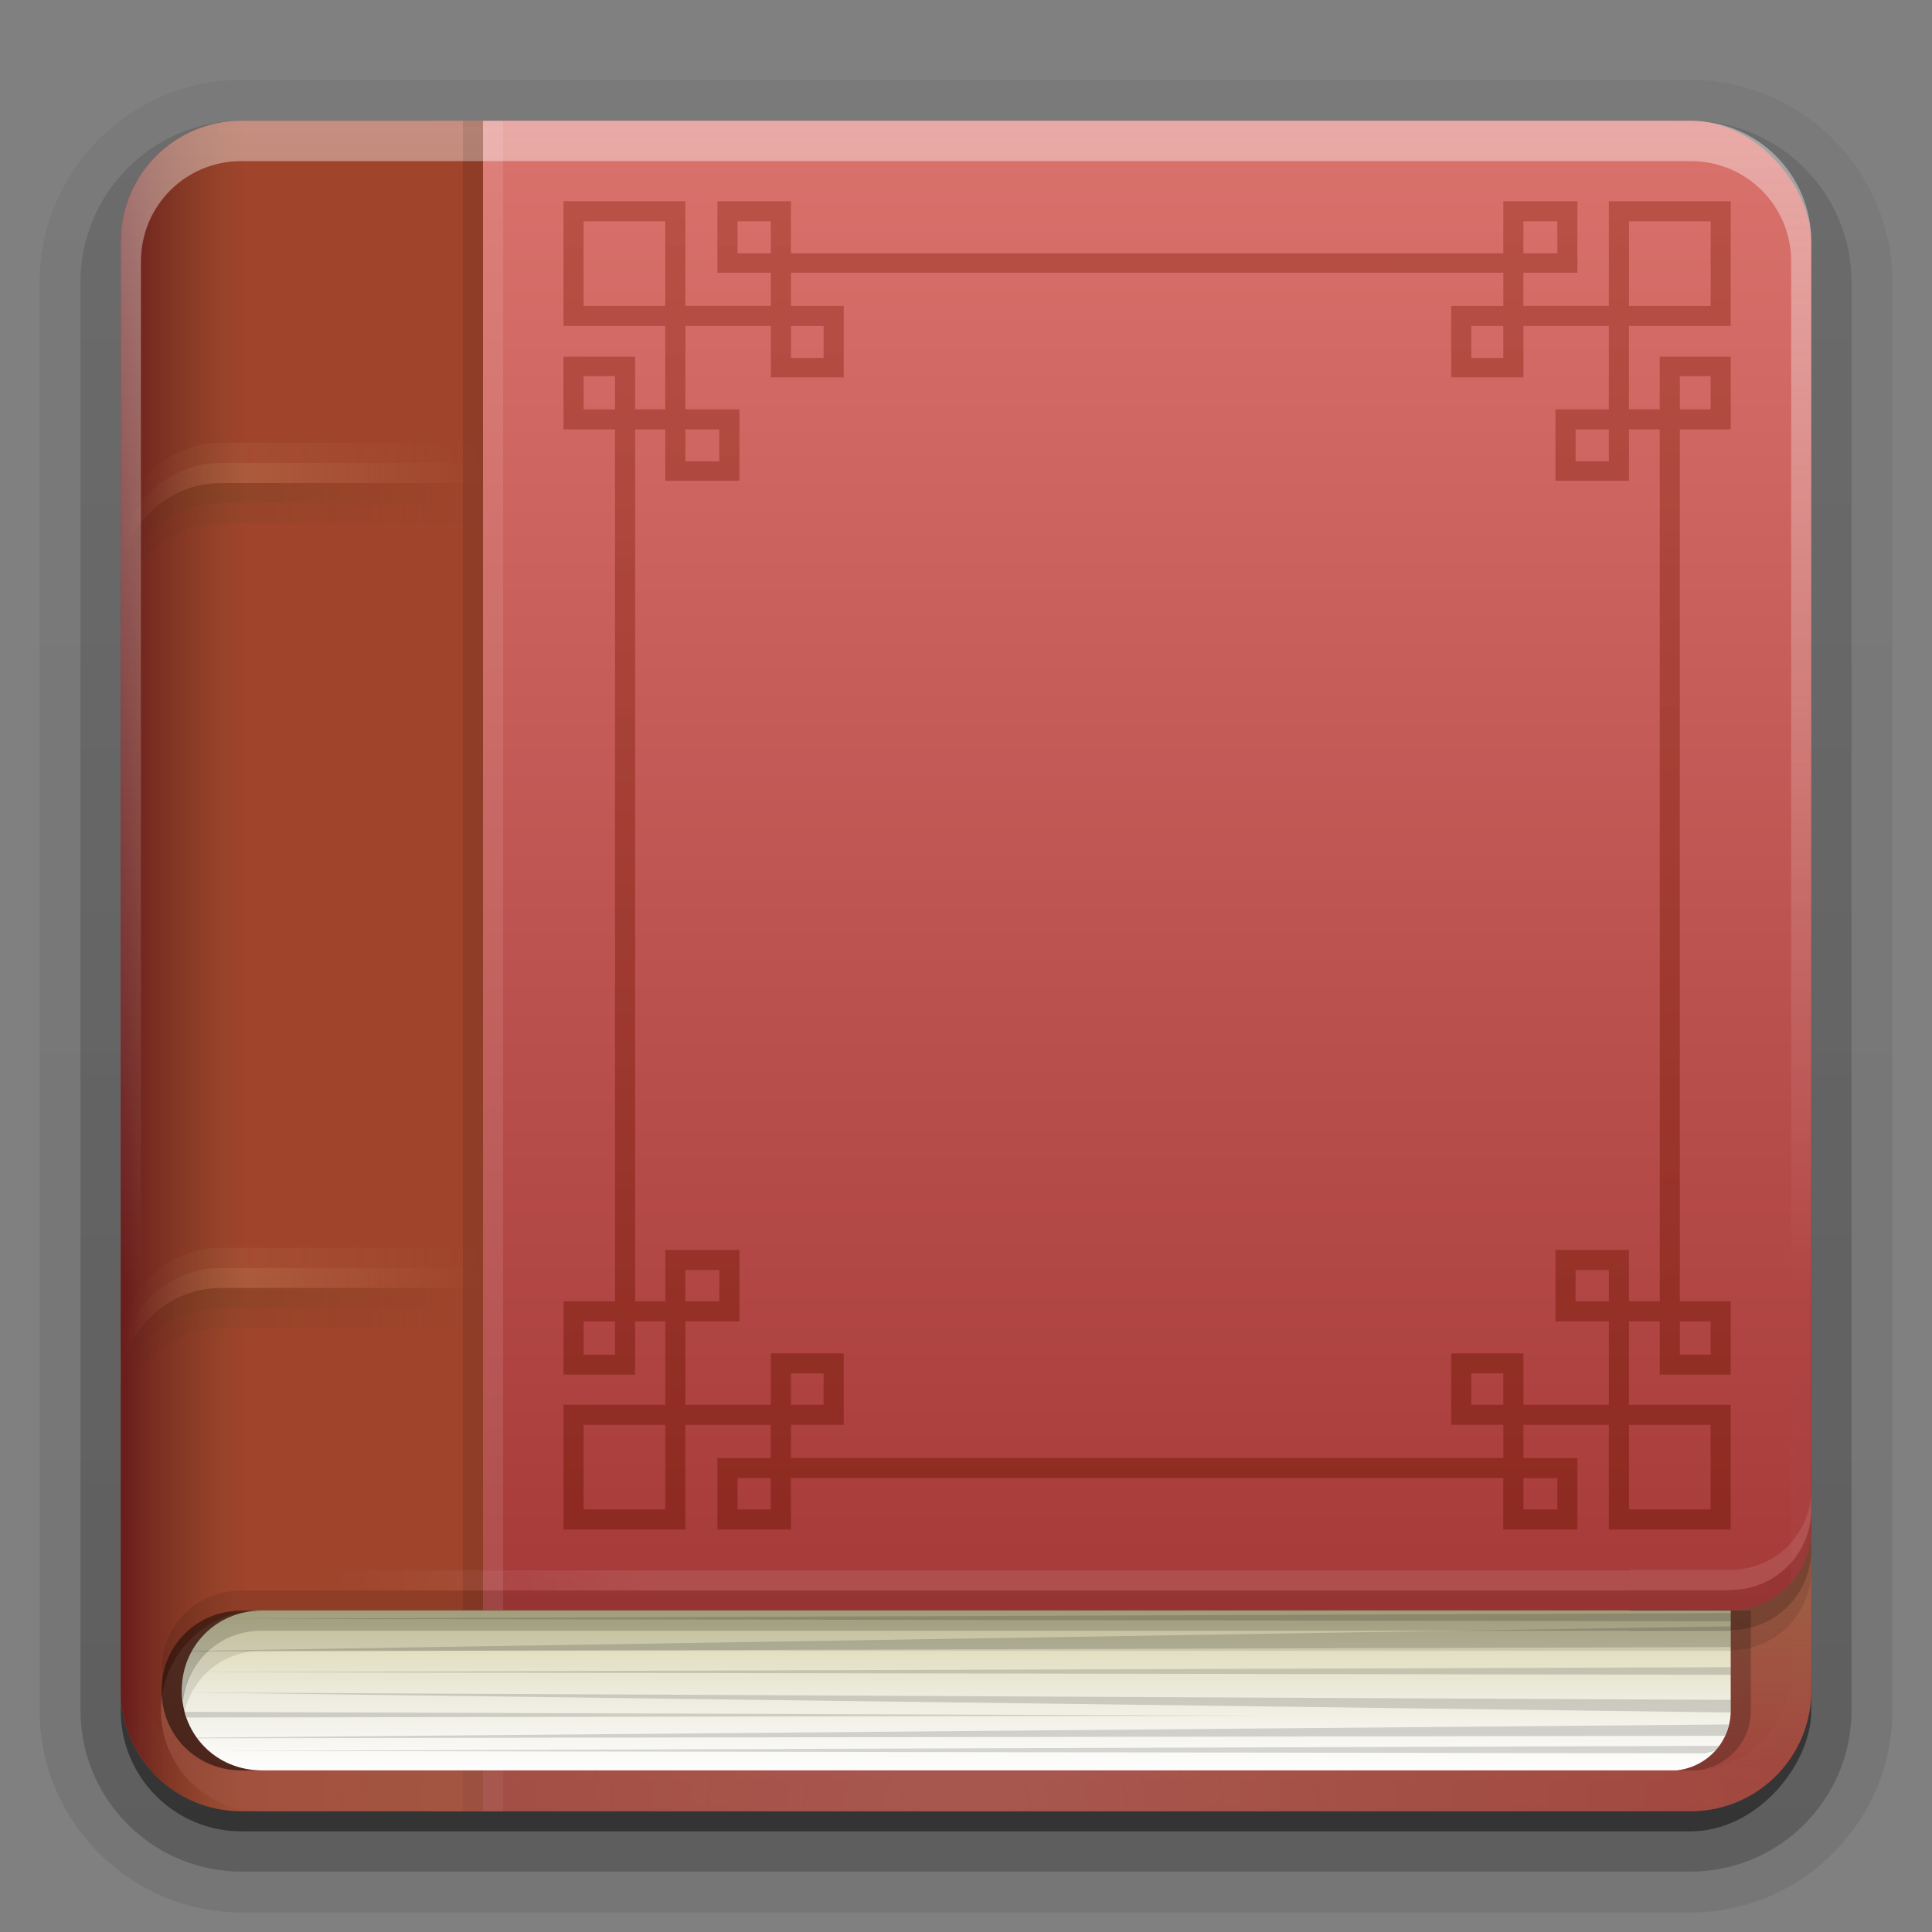<svg height="96" width="96" xmlns="http://www.w3.org/2000/svg" xmlns:xlink="http://www.w3.org/1999/xlink"><rect width="100%" height="100%" fill="#808080" stroke="none"/><linearGradient id="a"><stop offset="0" stop-color="#fefefe"/><stop offset="1" stop-color="#fefefe" stop-opacity="0"/></linearGradient><linearGradient id="b"><stop offset="0" stop-color="#784421"/><stop offset="1" stop-color="#784421" stop-opacity="0"/></linearGradient><linearGradient id="c"><stop offset="0" stop-color="#c4875e"/><stop offset="1" stop-color="#c4875e" stop-opacity="0"/></linearGradient><linearGradient id="d" gradientTransform="matrix(1.006 0 0 .994 100 0)" gradientUnits="userSpaceOnUse" x1="45.448" x2="45.448" y1="92.54" y2="7.017"><stop offset="0"/><stop offset="1" stop-opacity=".588"/></linearGradient><linearGradient id="e" gradientTransform="matrix(1.024 0 0 1.012 -1.143 -98.071)" gradientUnits="userSpaceOnUse" x1="32.251" x2="32.251" xlink:href="#d" y1="6.132" y2="90.239"/><linearGradient id="f" gradientTransform="translate(0 -97)" gradientUnits="userSpaceOnUse" x1="32.251" x2="32.251" xlink:href="#d" y1="6.132" y2="90.239"/><linearGradient id="g" gradientUnits="userSpaceOnUse" x1="6" x2="24" xlink:href="#c" y1="66" y2="66"/><linearGradient id="h" gradientUnits="userSpaceOnUse" x1="6" x2="24" xlink:href="#c" y1="65" y2="65"/><linearGradient id="i" gradientUnits="userSpaceOnUse" x1="6" x2="24" xlink:href="#b" y1="68" y2="68"/><linearGradient id="j" gradientUnits="userSpaceOnUse" x1="6" x2="24" xlink:href="#b" y1="67" y2="67"/><linearGradient id="k" gradientUnits="userSpaceOnUse" x1="32" x2="16" xlink:href="#a" y1="80" y2="80"/><linearGradient id="l" gradientUnits="userSpaceOnUse" x1="40" x2="40" y1="88" y2="80"><stop offset="0" stop-color="#fefefe"/><stop offset=".5" stop-color="#eceadb"/><stop offset="1" stop-color="#d8d3a6"/></linearGradient><linearGradient id="m" gradientUnits="userSpaceOnUse" x1="88" x2="88" y1="80" y2="88"><stop offset="0" stop-color="#9f5b43"/><stop offset="1" stop-color="#9f5443" stop-opacity=".533"/></linearGradient><linearGradient id="n" gradientUnits="userSpaceOnUse" x1="36.357" x2="36.357" xlink:href="#a" y1="6" y2="63.893"/><linearGradient id="o" gradientUnits="userSpaceOnUse" x1="6" x2="12.227" y1="48.679" y2="48.679"><stop offset="0" stop-color="#681c1c"/><stop offset="1" stop-color="#72401f" stop-opacity="0"/></linearGradient><radialGradient id="p" cx="48" cy="90.172" gradientTransform="matrix(1.157 0 0 .996 -7.551 .197)" gradientUnits="userSpaceOnUse" r="42" xlink:href="#a"/><linearGradient id="q" gradientUnits="userSpaceOnUse" x1="47.724" x2="47.724" y1="90.448" y2="4.988"><stop offset="0" stop-color="#9e3232"/><stop offset="1" stop-color="#db736d"/></linearGradient><linearGradient id="r" gradientUnits="userSpaceOnUse" x1="46.984" x2="46.306" y1="75.503" y2="9.922"><stop offset="0" stop-color="#781b0c"/><stop offset="1" stop-color="#9c3526" stop-opacity=".942"/></linearGradient><g><g fill="url(#e)"><path d="m12-95.031c-5.511 0-10.031 4.52-10.031 10.031v71c0 5.511 4.52 10.031 10.031 10.031h72c5.511 0 10.031-4.52 10.031-10.031v-71c0-5.511-4.52-10.031-10.031-10.031z" opacity=".08" transform="scale(1 -1)"/><path d="m12-94.031c-4.972 0-9.031 4.06-9.031 9.031v71c0 4.972 4.06 9.031 9.031 9.031h72c4.972 0 9.031-4.06 9.031-9.031v-71c0-4.972-4.06-9.031-9.031-9.031z" opacity=".1" transform="scale(1 -1)"/><path d="m12-93c-4.409 0-8 3.591-8 8v71c0 4.409 3.591 8 8 8h72c4.409 0 8-3.591 8-8v-71c0-4.409-3.591-8-8-8z" opacity=".2" transform="scale(1 -1)"/><rect height="85" opacity=".3" rx="7" transform="scale(1 -1)" width="86" x="5" y="-92"/></g><rect fill="url(#f)" height="84" opacity=".45" rx="6" transform="scale(1 -1)" width="84" x="6" y="-91"/></g><rect fill="url(#q)" height="84" rx="6" width="74.122" x="15.878" y="6"/><path d="m12 6c-3.324 0-6 2.676-6 6v72c0 3.324 2.676 6 6 6h12v-84z" fill="#a0442c"/><g><path d="m11 63c-2.77 0-5 2.23-5 5v1c0-2.77 2.23-5 5-5h13v-1z" fill="url(#g)" opacity=".5"/><path d="m11 62c-2.77 0-5 2.23-5 5v1c0-2.77 2.23-5 5-5h13v-1z" fill="url(#h)" opacity=".2"/><path d="m11 65c-2.77 0-5 2.23-5 5v1c0-2.77 2.23-5 5-5h13v-1z" fill="url(#i)" opacity=".3"/><path d="m11 64c-2.77 0-5 2.23-5 5v1c0-2.77 2.23-5 5-5h13v-1z" fill="url(#j)" opacity=".6"/></g><g transform="translate(0 -20)"><path d="m11 63c-2.77 0-5 2.23-5 5v1c0-2.77 2.23-5 5-5h13v-1z" fill="url(#g)" opacity=".5"/><path d="m11 62c-2.77 0-5 2.23-5 5v1c0-2.77 2.23-5 5-5h13v-1z" fill="url(#h)" opacity=".2"/><path d="m11 65c-2.77 0-5 2.23-5 5v1c0-2.77 2.23-5 5-5h13v-1z" fill="url(#i)" opacity=".3"/><path d="m11 64c-2.77 0-5 2.23-5 5v1c0-2.77 2.23-5 5-5h13v-1z" fill="url(#j)" opacity=".6"/></g><g transform="translate(0 -40)"><path d="m11 63c-2.77 0-5 2.23-5 5v1c0-2.77 2.23-5 5-5h13v-1z" fill="url(#g)" opacity=".5"/><path d="m11 62c-2.77 0-5 2.23-5 5v1c0-2.77 2.23-5 5-5h13v-1z" fill="url(#h)" opacity=".2"/><path d="m11 65c-2.77 0-5 2.23-5 5v1c0-2.77 2.23-5 5-5h13v-1z" fill="url(#i)" opacity=".3"/><path d="m11 64c-2.77 0-5 2.23-5 5v1c0-2.77 2.23-5 5-5h13v-1z" fill="url(#j)" opacity=".6"/></g><path d="m12 90c-3.324 0-6-2.676-6-6v-2-68-2c0-.335.041-.651.094-.969.049-.296.097-.597.188-.875.01-.03.021-.064.031-.094.099-.288.235-.547.375-.812.145-.274.316-.536.5-.781s.374-.473.594-.688c.44-.428.943-.815 1.5-1.094.279-.14.573-.247.875-.344-.256.1-.487.236-.719.375-.007.004-.024-.004-.031 0-.032.019-.062.043-.094.062-.12.077-.231.164-.344.25-.106.081-.213.161-.312.25-.178.161-.347.345-.5.531-.108.13-.218.265-.312.406-.025.038-.038.086-.062.125-.065.103-.13.205-.188.312-.101.195-.206.416-.281.625-.008.022-.024.041-.031.062-.032.092-.036.187-.062.281-.03.107-.07.203-.094.312-.073.342-.125.698-.125 1.062v2 68 2c0 2.782 2.218 5 5 5h2 68 2c2.782 0 5-2.218 5-5v-2-68-2c0-.364-.052-.721-.125-1.062-.044-.207-.088-.398-.156-.594-.008-.022-.023-.041-.031-.062-.063-.174-.138-.367-.219-.531-.042-.083-.079-.17-.125-.25-.055-.097-.127-.188-.188-.281-.094-.141-.205-.276-.312-.406-.143-.174-.303-.347-.469-.5-.011-.01-.02-.021-.031-.031-.138-.126-.285-.234-.438-.344-.103-.073-.204-.153-.312-.219-.007-.004-.024.004-.031 0-.232-.139-.463-.275-.719-.375.302.097.596.204.875.344.557.279 1.06.666 1.5 1.094.22.214.409.442.594.688s.355.508.5.781c.14.265.276.525.375.812.01.031.021.063.031.094.09.278.139.579.188.875.052.318.094.634.094.969v2 68 2c0 3.324-2.676 6-6 6z" fill="url(#p)" opacity=".2"/><path d="m12 6c-3.324 0-6 2.676-6 6v72c0 3.324 2.676 6 6 6h9.125v-84z" fill="url(#o)"/><path d="m12 6c-3.324 0-6 2.676-6 6v2 68 2c0 .335.041.651.094.969.049.296.097.597.188.875.01.03.021.064.031.094.099.288.235.547.375.812.145.274.316.536.5.781s.374.473.594.688c.44.428.943.815 1.5 1.094.279.14.573.247.875.344-.256-.1-.487-.236-.719-.375-.007-.004-.024.004-.031 0-.032-.019-.062-.043-.094-.062-.12-.077-.231-.164-.344-.25-.106-.081-.213-.161-.312-.25-.178-.161-.347-.345-.5-.531-.108-.13-.218-.265-.312-.406-.025-.038-.038-.086-.062-.125-.065-.103-.13-.205-.188-.312-.101-.195-.206-.416-.281-.625-.008-.022-.024-.041-.031-.062-.032-.092-.036-.187-.062-.281-.03-.107-.07-.203-.094-.312-.073-.342-.125-.698-.125-1.062v-2-68-2c0-2.782 2.218-5 5-5h2 68 2c2.782 0 5 2.218 5 5v2 68 2c0 .364-.052.721-.125 1.062-.044.207-.088.398-.156.594-.008.022-.023.041-.031.062-.063.174-.138.367-.219.531-.042.083-.079.17-.125.25-.055.097-.127.188-.188.281-.094.141-.205.276-.312.406-.143.174-.303.347-.469.5-.011.01-.02.021-.031.031-.138.126-.285.234-.438.344-.103.073-.204.153-.312.219-.007.004-.024-.004-.031 0-.232.139-.463.275-.719.375.302-.097.596-.204.875-.344.557-.279 1.06-.666 1.5-1.094.22-.214.409-.442.594-.688s.355-.508.5-.781c.14-.265.276-.525.375-.812.01-.031.021-.063.031-.094.09-.278.139-.579.188-.875.052-.318.094-.634.094-.969v-2-68-2c0-3.324-2.676-6-6-6z" fill="url(#n)" opacity=".4"/><path d="m24 6h1v84h-1z" fill="#fefefe" opacity=".1"/><path d="m23 6h1v84h-1z" opacity=".1"/><path d="m28 10v.498 5.202.498h.499 4.558v4.143h-1.498v-2.118-.498h-.499-2.56-.499v.498 2.616.498h.499 2.06v43.325h-2.06-.499v.498 2.648.498h.499 2.56.499v-.498-2.149h1.498v4.143h-4.558-.499v.498 5.202.498h.499 5.057.499v-.498-4.703h4.246v1.651h-2.154-.499v.498 2.554.498h.499 2.653.499v-.498-2.056h35.399v2.056.498h.499 2.685.499v-.498-2.554-.498h-.499-2.185v-1.651h4.246v4.703.498h.499 5.057.499v-.498-5.202-.498h-.499-4.558v-4.143h1.53v2.149.498h.499 2.529.499v-.498-2.648-.498h-.499-2.029v-43.325h2.029.499v-.498-2.616-.498h-.499-2.529-.499v.498 2.118h-1.53v-4.143h4.558.499v-.498-5.202-.498h-.499-5.057-.499v.498 4.703h-4.246v-1.651h2.185.499v-.467-2.585-.498h-.499-2.685-.499v.498 2.087h-35.399v-2.087-.498h-.499-2.653-.499v.498 2.585.467h.499 2.154v1.651h-4.246v-4.703-.498h-.499-5.057zm.999.997h4.058v4.205h-4.058zm7.648 0h1.655v1.589h-1.655zm39.051 0h1.686v1.589h-1.686zm5.245 0h4.058v4.205h-4.058zm-41.642 2.554h35.399v1.651h-2.092-.499v.498 2.585.467h.499 2.591.499v-.467-2.087h4.246v4.143h-2.154-.499v.498 2.585.467h.499 2.653.499v-.467-2.087h1.53v43.325h-1.53v-2.056-.498h-.499-2.653-.499v.498 2.554.498h.499 2.154v4.143h-4.246v-2.056-.498h-.499-2.591-.499v.498 2.554.498h.499 2.092v1.651h-35.399v-1.651h2.123.499v-.498-2.554-.498h-.499-2.622-.499v.498 2.056h-4.246v-4.143h2.185.499v-.498-2.554-.498h-.499-2.685-.499v.498 2.056h-1.498v-43.325h1.498v2.087.467h.499 2.685.499v-.467-2.585-.498h-.499-2.185v-4.143h4.246v2.087.467h.499 2.622.499v-.467-2.585-.498h-.499-2.123zm0 2.648h1.623v1.589h-1.623zm33.806 0h1.592v1.589h-1.592zm-44.108 2.492h1.561v1.651h-1.561zm54.472 0h1.53v1.651h-1.53zm-49.415 2.648h1.686v1.589h-1.686zm44.233 0h1.655v1.589h-1.655zm-44.233 41.767h1.686v1.557h-1.686zm44.233 0h1.655v1.557h-1.655zm-49.29 2.554h1.561v1.651h-1.561zm54.472 0h1.53v1.651h-1.53zm-44.171 2.585h1.623v1.557h-1.623zm33.806 0h1.592v1.557h-1.592zm-44.108 2.554h4.058v4.205h-4.058zm51.944 0h4.058v4.205h-4.058zm-44.296 2.648h1.655v1.557h-1.655zm39.051 0h1.686v1.557h-1.686z" fill="url(#r)" fill-rule="evenodd" opacity=".559"/><path d="m90 76c0 2.216-1.784 4-4 4h-4-69c-2.77 0-5 2.23-5 5 0 2.424 1.717 4.442 4 4.906.125.021.247.05.375.062.041.005.084-.004.125 0 .163.013.334.031.5.031h69.094 1.906c3.324 0 6-2.676 6-6z" fill="url(#m)"/><path d="m13 80.031c-2.23 0-3.969 1.739-3.969 3.969s1.739 3.969 3.969 3.969h70.312c1.509-.16 2.688-1.416 2.688-2.969v-4.969z" fill="url(#l)"/><path d="m90 75c0 2.216-1.784 4-4 4h-5v.031h-69c-2.23 0-3.969 1.739-3.969 3.969 0 .172.042.335.062.5.24-1.982 1.848-3.469 3.906-3.469h74v-.031c2.216 0 4-1.784 4-4z" opacity=".1"/><path d="m90 74c0 2.216-1.784 4-4 4h-5v.031h-69c-2.23 0-3.969 1.739-3.969 3.969 0 .172.042.335.062.5.24-1.982 1.848-3.469 3.906-3.469h74v-.031c2.216 0 4-1.784 4-4z" fill="url(#k)" opacity=".1"/><path d="m12 80.031c-2.23 0-3.969 1.739-3.969 3.969s1.739 3.969 3.969 3.969h1c-2.23 0-3.969-1.739-3.969-3.969s1.739-3.969 3.969-3.969z" opacity=".5"/><path d="m86 80.156-74.719.281 74.719.125zm0 .656-76.438 1.219c-.002.004-.029-.004-.031 0-.004.008.004.023 0 .031l76.469-.219zm0 2.031-76.844.25 76.844.125zm-76.969 1.25 76.969 1c.001-.032 0-.062 0-.094v-.531zm.156.969c.026.096.061.188.094.281l53.156-.094zm76.719.625-76.125.656c.009.012.022.019.031.031l75.906-.125c.023-.05.043-.104.062-.156.051-.13.092-.268.125-.406zm-.469 1.062-75.031.25 74.312.125.5-.125c.075-.082.153-.16.219-.25z" opacity=".15"/><path d="m86 80.031v4.969c0 1.553-1.179 2.808-2.688 2.969h1c1.509-.16 2.688-1.416 2.688-2.969v-4.969z" opacity=".2"/><path d="m90 76c0 2.216-1.784 4-4 4h-5v.031h-68c-2.23 0-3.969 1.739-3.969 3.969 0 .172.042.335.062.5.24-1.982 1.848-3.469 3.906-3.469h73v-.031c2.216 0 4-1.784 4-4z" opacity=".25"/><path d="m90 77c0 2.216-1.784 4-4 4h-5v.031h-68c-2.23 0-3.969 1.739-3.969 3.969 0 .172.042.335.062.5.24-1.982 1.848-3.469 3.906-3.469h73v-.031c2.216 0 4-1.784 4-4z" opacity=".1"/></svg>